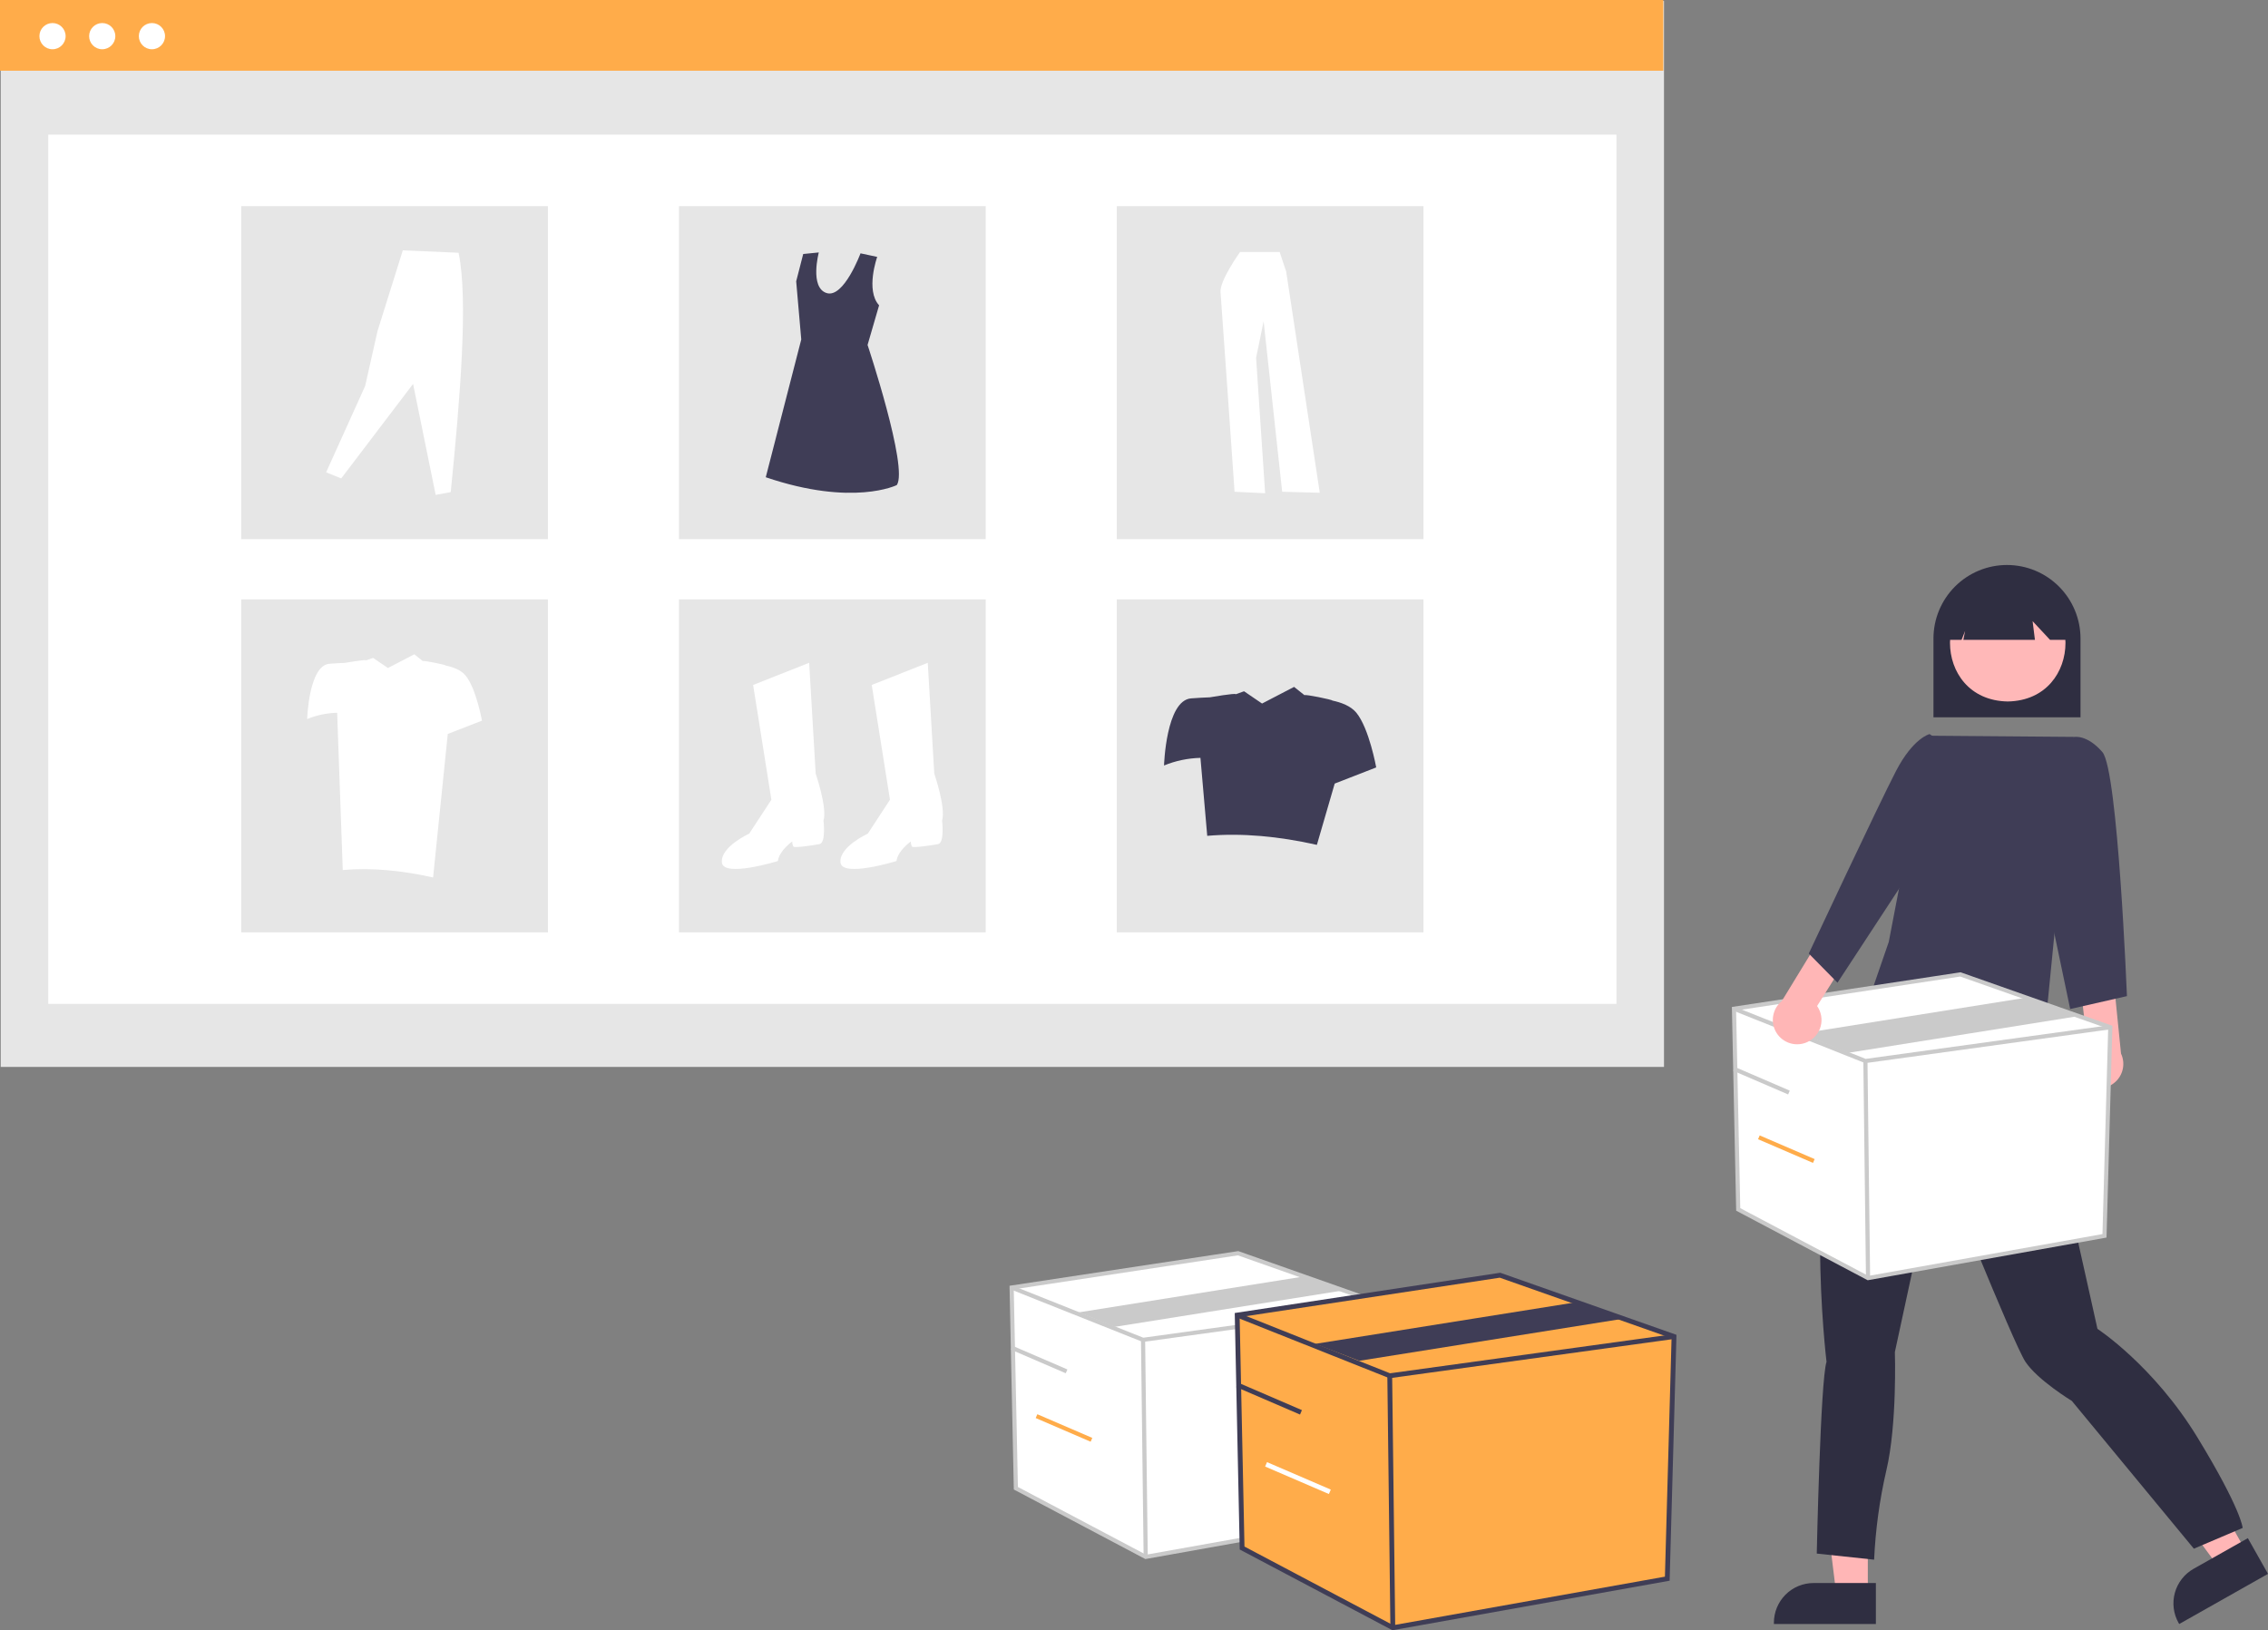<svg xmlns="http://www.w3.org/2000/svg" width="587" height="422" viewBox="0 0 587 422" fill="none"><rect x="0" y="0" width="587" height="422" fill="#808080" stroke="none"/><g clip-path="url(#clip0_2127_9498)"><path d="M430.673 0.244H0.184V276.178H430.673V0.244Z" fill="#E6E6E6"></path><path d="M418.363 34.853H12.493V259.853H418.363V34.853Z" fill="white"></path><path d="M430.489 0H0V18.304H430.489V0Z" fill="#FFAC4A"></path><path d="M13.591 12.751C15.463 12.751 16.981 11.232 16.981 9.358C16.981 7.485 15.463 5.966 13.591 5.966C11.719 5.966 10.201 7.485 10.201 9.358C10.201 11.232 11.719 12.751 13.591 12.751Z" fill="white"></path><path d="M26.457 12.751C28.33 12.751 29.847 11.232 29.847 9.358C29.847 7.485 28.33 5.966 26.457 5.966C24.585 5.966 23.067 7.485 23.067 9.358C23.067 11.232 24.585 12.751 26.457 12.751Z" fill="white"></path><path d="M39.323 12.751C41.196 12.751 42.713 11.232 42.713 9.358C42.713 7.485 41.196 5.966 39.323 5.966C37.451 5.966 35.934 7.485 35.934 9.358C35.934 11.232 37.451 12.751 39.323 12.751Z" fill="white"></path><path d="M141.813 53.36H62.431V139.554H141.813V53.36Z" fill="#E6E6E6"></path><path d="M255.118 53.36H175.736V139.554H255.118V53.36Z" fill="#E6E6E6"></path><path d="M368.423 53.36H289.042V139.554H368.423V53.36Z" fill="#E6E6E6"></path><path d="M141.813 155.156H62.431V241.35H141.813V155.156Z" fill="#E6E6E6"></path><path d="M255.118 155.156H175.736V241.35H255.118V155.156Z" fill="#E6E6E6"></path><path d="M368.423 155.156H289.042V241.35H368.423V155.156Z" fill="#E6E6E6"></path><path d="M194.923 177.308L209.427 171.569L211.114 200.264C211.114 200.264 214.149 209.041 213.138 212.417C213.138 212.417 213.812 218.156 212.125 218.493C210.439 218.831 205.715 219.506 205.381 219.168C205.048 218.83 205.044 217.818 205.044 217.818C205.044 217.818 201.671 220.181 201.334 222.881C201.334 222.881 187.167 227.27 186.83 223.219C186.493 219.167 193.913 215.791 193.913 215.791L199.647 207.014L194.923 177.308Z" fill="white"></path><path d="M225.619 177.308L240.121 171.569L241.808 200.264C241.808 200.264 244.843 209.041 243.831 212.417C243.831 212.417 244.506 218.156 242.819 218.493C241.132 218.831 236.409 219.506 236.075 219.168C235.741 218.83 235.738 217.818 235.738 217.818C235.738 217.818 232.365 220.181 232.028 222.881C232.028 222.881 217.861 227.27 217.524 223.219C217.186 219.167 224.607 215.791 224.607 215.791L230.341 207.014L225.619 177.308Z" fill="white"></path><path d="M227.036 66.499C227.036 66.499 223.948 75.136 227.526 79.031L224.543 89.29C224.543 89.29 235.142 121.115 232.114 125.56C232.114 125.56 220.808 131.217 198.194 123.539L207.38 87.876L206.068 72.822L207.885 65.75L211.922 65.349C211.922 65.349 209.5 74.442 213.941 75.856C218.383 77.271 222.716 65.576 222.716 65.576L227.036 66.499Z" fill="#3F3D56"></path><path d="M84.413 122.251L88.31 123.847L106.911 99.379L112.757 128.101L116.654 127.392C119.154 102.63 121.195 77.373 118.691 65.427L104.254 64.806L97.699 85.73L94.51 99.914L84.413 122.251Z" fill="white"></path><path d="M320.953 65.231C320.953 65.231 315.634 72.631 315.894 75.618C316.154 78.604 319.526 127.293 319.526 127.293L327.44 127.682L325.103 92.626L327.049 83.148L331.849 127.293L341.579 127.553L332.887 70.295L331.201 65.231L320.953 65.231Z" fill="white"></path><path d="M351.015 184.454C349.603 182.758 347.175 181.841 344.844 181.345C344.911 181.133 337.754 179.653 337.633 179.958L334.934 177.806L326.643 182.115L321.985 178.94L319.821 179.709C319.909 179.327 313.103 180.507 313.103 180.507C311.803 180.554 310.142 180.635 308.283 180.778C301.774 181.279 301.272 198.153 301.272 198.153C304.267 196.927 307.461 196.258 310.696 196.178L312.455 216.36C321.505 215.584 330.996 216.487 340.833 218.699L345.446 202.834L356.189 198.653C356.189 198.653 354.353 188.463 351.015 184.454Z" fill="#3F3D56"></path><path d="M120.482 174.843C119.318 173.446 117.319 172.69 115.398 172.282C115.455 172.107 109.556 170.888 109.455 171.139L107.232 169.367L100.402 172.917L96.563 170.302L94.78 170.935C94.853 170.62 89.245 171.592 89.245 171.592C88.176 171.631 86.805 171.698 85.274 171.816C79.91 172.229 79.498 186.131 79.498 186.131C81.965 185.12 84.597 184.569 87.262 184.504L88.712 225.21C96.168 224.57 103.988 225.315 112.092 227.138L115.892 189.989L124.744 186.544C124.744 186.544 123.233 178.148 120.482 174.843Z" fill="white"></path><path d="M500.415 185.678H538.474V165.296C538.474 160.245 536.469 155.401 532.901 151.829C529.332 148.257 524.492 146.251 519.445 146.251C514.398 146.251 509.557 148.257 505.988 151.829C502.42 155.401 500.415 160.245 500.415 165.296V185.678Z" fill="#2F2E41"></path><path d="M483.425 412.451H475.239L471.345 380.847H483.426L483.425 412.451Z" fill="#FFB6B6"></path><path d="M485.513 409.776H469.391C466.667 409.776 464.054 410.859 462.127 412.787C460.201 414.715 459.118 417.33 459.118 420.057V420.391H485.513V409.776Z" fill="#2F2E41"></path><path d="M581.28 401.517L574.152 405.545L555.237 379.943L565.758 373.999L581.28 401.517Z" fill="#FFB6B6"></path><path d="M581.785 398.161L567.746 406.09C565.373 407.431 563.63 409.66 562.9 412.287C562.169 414.915 562.511 417.724 563.851 420.099L564.015 420.39L587 407.403L581.785 398.161Z" fill="#2F2E41"></path><path d="M528.963 270.33L529.594 273.491C529.594 273.491 531.489 275.387 530.542 276.335C529.594 277.284 529.91 281.71 529.91 281.71C530.44 289.78 540.976 335.128 542.86 343.985C542.86 343.985 557.39 353.468 568.76 372.119C580.131 390.769 580.445 395.511 580.445 395.511L567.813 400.886L536.231 362.636C536.231 362.636 527.387 357.262 524.228 352.521C521.069 347.779 501.483 298.78 501.483 298.78L490.426 349.991C490.426 349.991 491.058 368.642 488.215 380.655C486.467 388.235 485.41 395.959 485.057 403.731L470.212 402.151C470.212 402.151 471.159 357.262 472.738 352.52C472.738 352.52 466.105 297.832 479.371 276.019L490.063 247.493L500.534 243.459L528.963 270.33Z" fill="#2F2E41"></path><path d="M519.641 151.233C499.712 151.574 499.715 181.243 519.641 181.581C539.569 181.24 539.566 151.571 519.641 151.233Z" fill="#FFB8B8"></path><path d="M504.303 165.62H507.69L508.612 163.312L508.151 165.62H526.677L526.076 160.79L530.579 165.62H535.07V163.003C535.072 160.981 534.675 158.979 533.904 157.11C533.132 155.242 532 153.544 530.573 152.113C529.145 150.683 527.45 149.548 525.584 148.773C523.719 147.997 521.719 147.598 519.699 147.596C517.678 147.595 515.678 147.992 513.811 148.764C511.944 149.537 510.248 150.669 508.818 152.098C507.389 153.527 506.254 155.223 505.48 157.09C504.706 158.958 504.306 160.959 504.305 162.981V163.003L504.303 165.62Z" fill="#2F2E41"></path><path d="M499.09 190.441L536.749 190.746L528.792 271.551C528.792 271.551 484.751 269.225 484.724 255.77L488.849 243.814L499.09 190.441Z" fill="#3F3D56"></path><path d="M538.367 279.362C537.789 278.653 537.372 277.825 537.148 276.937C536.923 276.049 536.896 275.122 537.068 274.222C537.24 273.323 537.606 272.472 538.143 271.729C538.679 270.987 539.371 270.371 540.17 269.925L538.534 255.7L546.929 252.595L548.958 272.718C549.613 274.111 549.735 275.697 549.302 277.174C548.869 278.652 547.909 279.92 546.605 280.738C545.302 281.556 543.744 281.868 542.226 281.614C540.708 281.361 539.335 280.56 538.367 279.362Z" fill="#FFB6B6"></path><path d="M531.797 197.707L536.752 190.775C536.752 190.775 540.143 190.022 544.15 194.7C548.156 199.378 550.493 257.851 550.493 257.851L535.803 261.193L527.123 219.76L531.797 197.707Z" fill="#3F3D56"></path><path d="M448.791 261.118L449.883 313.067L483.486 330.839L544.68 319.903L546.183 265.903L507.39 252.231L448.791 261.118Z" fill="white"></path><path d="M483.398 331.4L449.353 313.394L448.244 260.657L507.442 251.68L507.568 251.725L546.73 265.526L545.205 320.354L483.398 331.4ZM450.413 312.74L483.573 330.278L544.156 319.45L545.635 266.279L507.338 252.782L449.337 261.578L450.413 312.74Z" fill="#CACACA"></path><path d="M482.736 275.203L482.604 275.151L448.593 261.616L448.988 260.619L482.869 274.1L546.109 265.371L546.256 266.435L482.736 275.203Z" fill="#CACACA"></path><path d="M483.339 274.645L482.266 274.658L482.949 330.846L484.022 330.833L483.339 274.645Z" fill="#CACACA"></path><path d="M478.438 272.514L466.177 267.539L525.199 258.127L537.46 263.101L478.438 272.514Z" fill="#CACACA"></path><path d="M449.003 276.188L448.578 277.174L462.798 283.302L463.223 282.315L449.003 276.188Z" fill="#CACACA"></path><path d="M455.442 293.91L455.018 294.896L469.237 301.024L469.662 300.037L455.442 293.91Z" fill="#FFAC4A"></path><path d="M261.832 333.291L262.925 385.24L296.527 403.012L357.721 392.075L359.224 338.075L320.431 324.404L261.832 333.291Z" fill="white"></path><path d="M296.439 403.573L262.395 385.567L261.285 332.83L320.483 323.853L320.609 323.898L359.771 337.699L358.246 392.527L296.439 403.573ZM263.454 384.912L296.614 402.451L357.197 391.623L358.677 338.452L320.379 324.955L262.378 333.751L263.454 384.912Z" fill="#CACACA"></path><path d="M295.777 347.376L295.646 347.324L261.634 333.789L262.03 332.792L295.911 346.273L359.151 337.544L359.298 338.607L295.777 347.376Z" fill="#CACACA"></path><path d="M296.381 346.818L295.308 346.831L295.991 403.019L297.064 403.005L296.381 346.818Z" fill="#CACACA"></path><path d="M288.509 343.463L279.219 339.712L338.241 330.299L347.531 334.051L288.509 343.463Z" fill="#CACACA"></path><path d="M262.044 348.36L261.62 349.347L275.839 355.474L276.264 354.488L262.044 348.36Z" fill="#CACACA"></path><path d="M268.483 366.083L268.059 367.069L282.279 373.197L282.703 372.21L268.483 366.083Z" fill="#FFAC4A"></path><path d="M320.209 340.413L321.477 400.718L360.484 421.349L431.521 408.653L433.265 345.968L388.233 330.098L320.209 340.413Z" fill="#FFAC4A"></path><path d="M360.382 422L320.862 401.098L319.574 339.879L388.293 329.458L388.44 329.509L433.901 345.53L432.13 409.177L360.382 422ZM322.092 400.338L360.585 420.697L430.912 408.128L432.63 346.405L388.173 330.737L320.843 340.947L322.092 400.338Z" fill="#3F3D56"></path><path d="M359.614 356.764L359.461 356.703L319.978 340.992L320.438 339.833L359.768 355.484L433.18 345.35L433.35 346.585L359.614 356.764Z" fill="#3F3D56"></path><path d="M360.314 356.116L359.068 356.132L359.861 421.356L361.107 421.341L360.314 356.116Z" fill="#3F3D56"></path><path d="M351.808 352.251L340.392 347.868L408.907 336.941L420.324 341.325L351.808 352.251Z" fill="#3F3D56"></path><path d="M320.455 357.907L319.962 359.052L336.469 366.165L336.962 365.02L320.455 357.907Z" fill="#3F3D56"></path><path d="M327.93 378.48L327.437 379.625L343.944 386.738L344.437 385.593L327.93 378.48Z" fill="white"></path><path d="M467.843 269.708C468.671 269.319 469.404 268.752 469.99 268.049C470.576 267.345 471.001 266.522 471.235 265.636C471.469 264.751 471.506 263.825 471.344 262.923C471.181 262.022 470.823 261.167 470.295 260.419L477.922 248.303L471.696 241.869L461.165 259.13C459.969 260.102 459.17 261.479 458.921 263.001C458.671 264.522 458.987 266.083 459.81 267.387C460.633 268.69 461.905 269.647 463.386 270.075C464.866 270.503 466.452 270.372 467.843 269.708V269.708Z" fill="#FFB6B6"></path><path d="M504.877 193.626L499.413 190.022C499.413 190.022 495.197 190.968 490.712 199.601C486.228 208.234 468.144 246.829 468.144 246.829L475.577 254.38L495.408 224.102L504.877 193.626Z" fill="#3F3D56"></path></g><defs><clipPath id="clip0_2127_9498"><rect width="587" height="422" fill="white"></rect></clipPath></defs></svg>